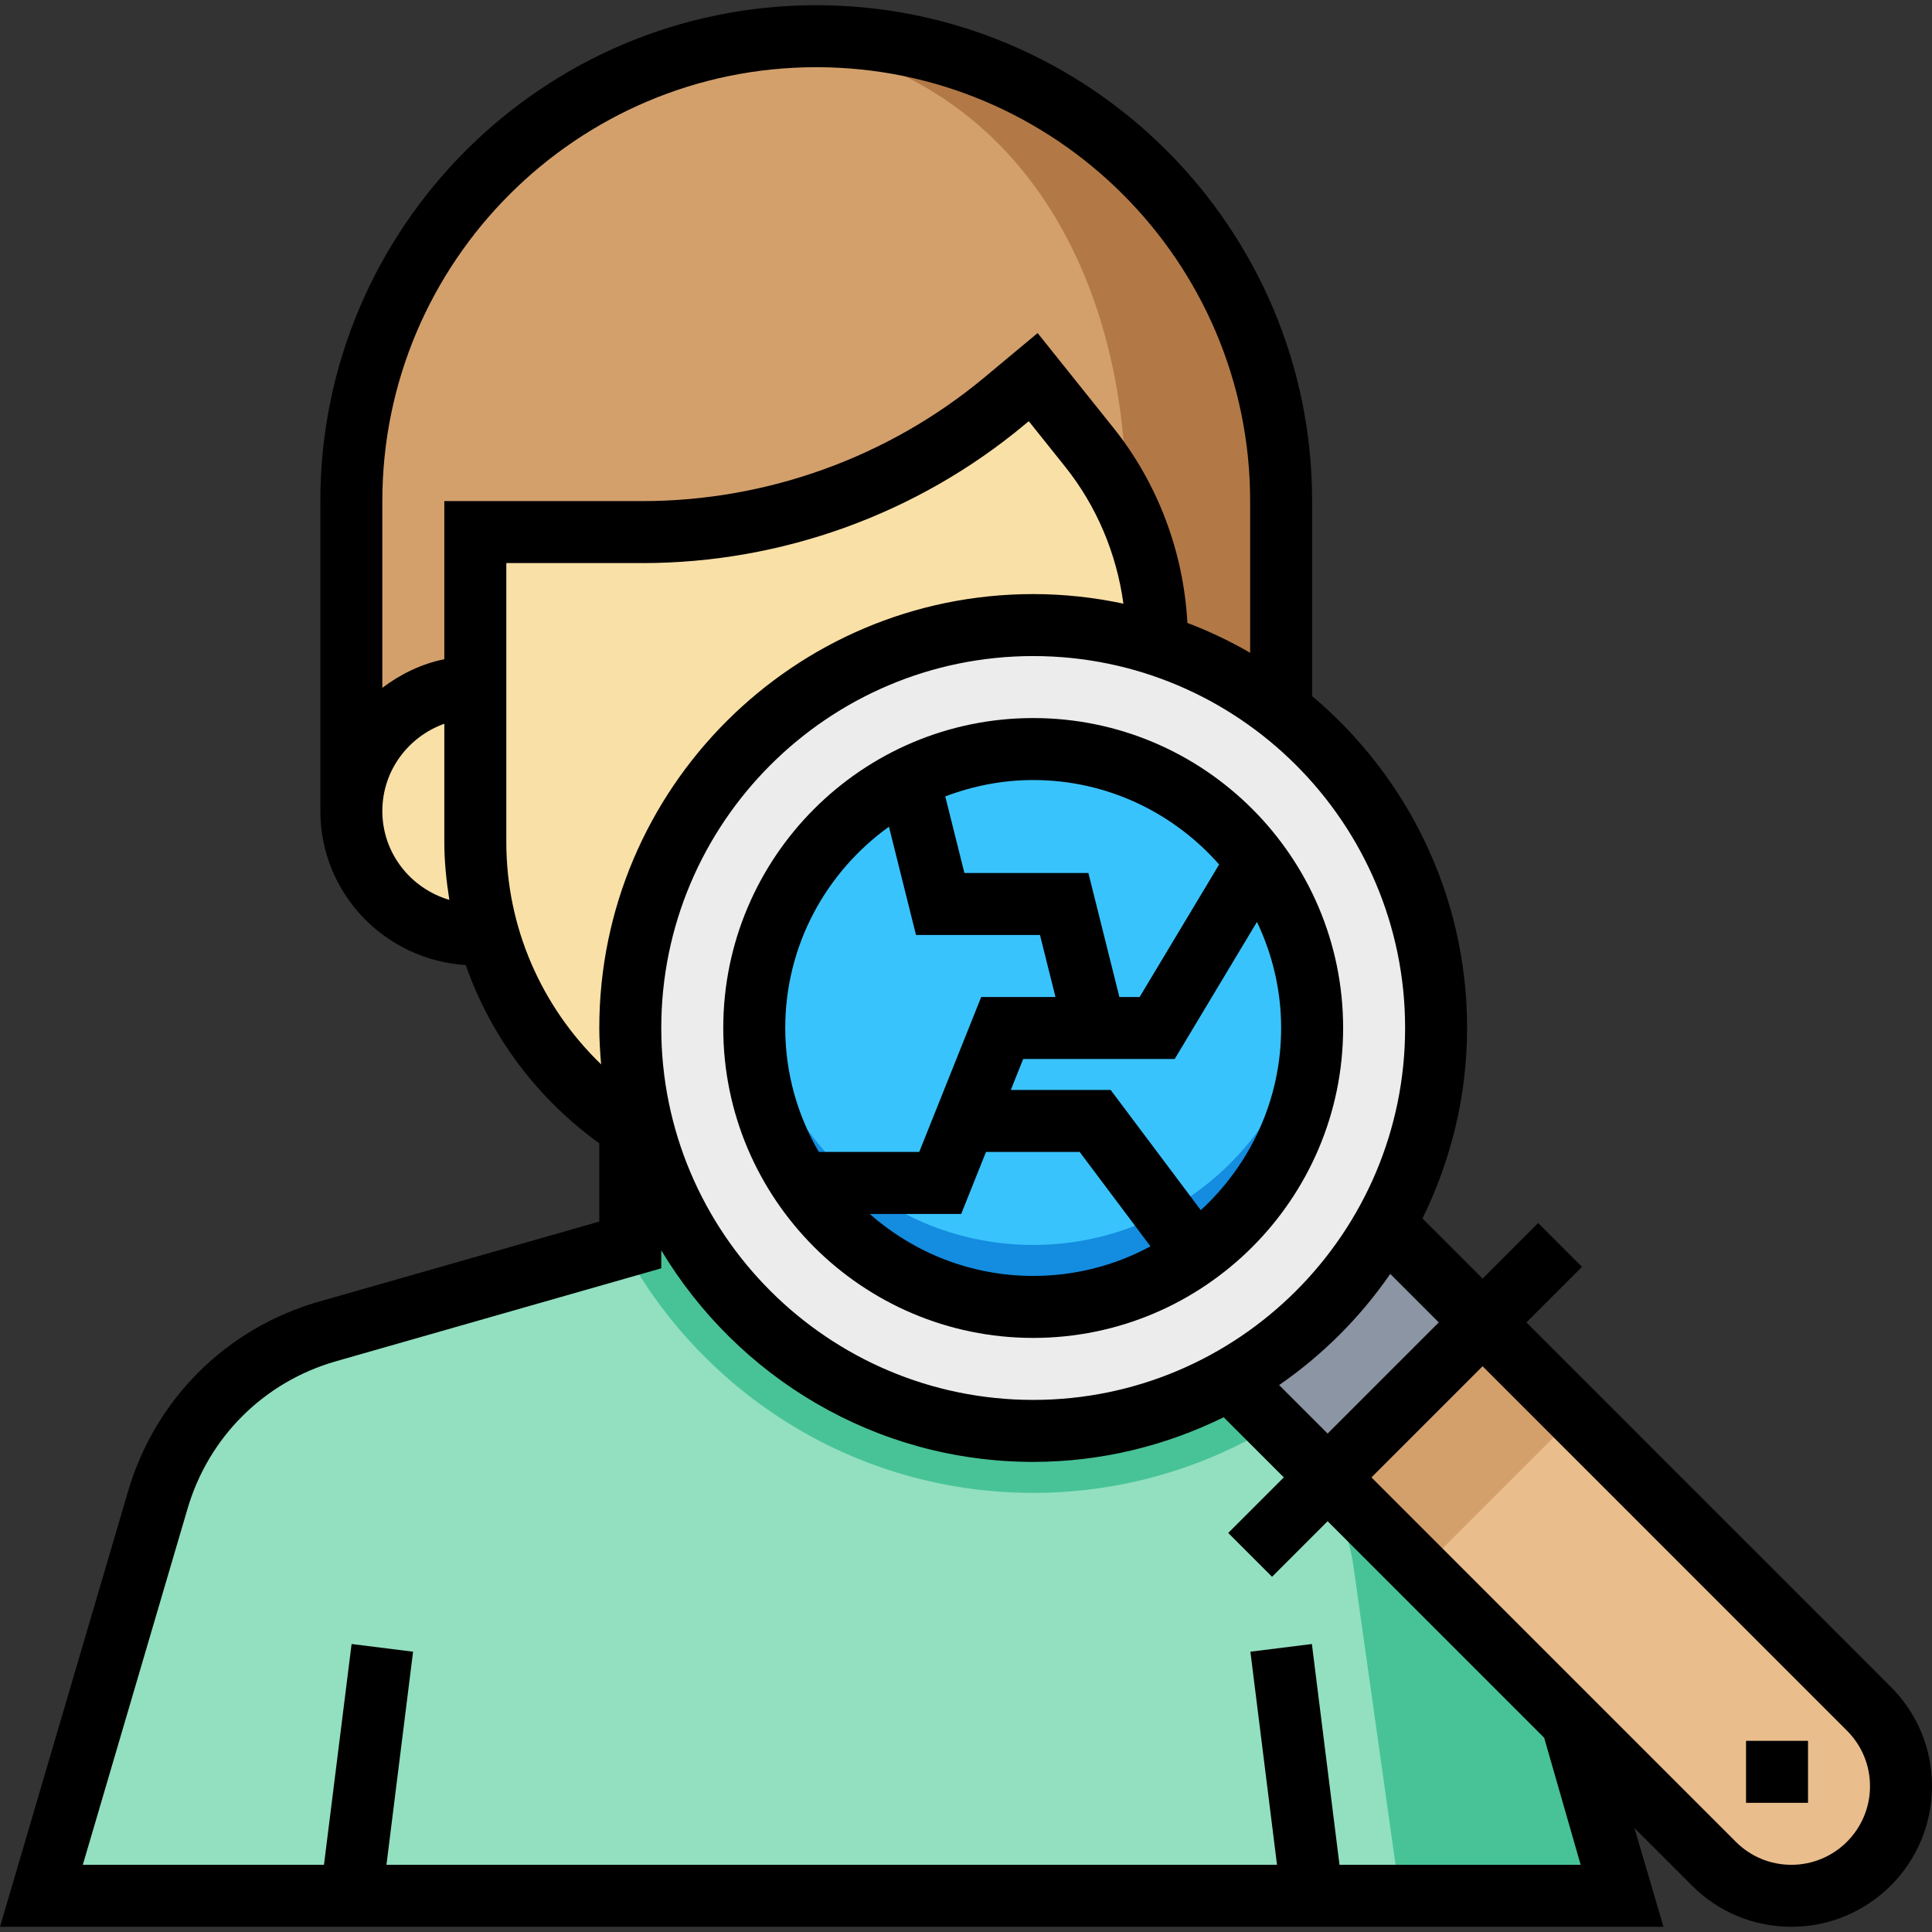 <?xml version="1.0" encoding="iso-8859-1"?>
<!-- Generator: Adobe Illustrator 19.0.0, SVG Export Plug-In . SVG Version: 6.00 Build 0)  -->
<svg version="1.1" id="Capa_1" xmlns="http://www.w3.org/2000/svg" xmlns:xlink="http://www.w3.org/1999/xlink" x="0px" y="0px"
	 viewBox="0 0 498.688 498.688" style="enable-background:new 0 0 498.688 498.688;" xml:space="preserve">
<rect x="0" y="0" width="498.688" height="498.688" fill="#333333" stroke="none"/>
<path style="fill:#92E0C0;" d="M162.688,289.344v32l-78.12,22.32c-21.088,6.024-37.624,22.432-43.816,43.48l-30.064,102.2h200h208
	l-11.768-40l-4.48-15.096l-51.632-96L162.688,289.344z"/>
<g>
	<path style="fill:#48C397;" d="M388.632,387.144l30.056,102.2h-57.336l-12.008-85.128c-1.712-12.12-7.984-23.128-17.544-30.776
		l-65.112-52.096l78.128,22.32C365.904,349.688,382.44,366.096,388.632,387.144z"/>
	<path style="fill:#48C397;" d="M266.688,385.344c35.048,0,66.496-15.12,88.432-39.088l-4.312-8.008l-188.12-48.904v32l-1.84,0.528
		C181.056,359.632,220.856,385.344,266.688,385.344z"/>
</g>
<path style="fill:#EABD8C;" d="M362.688,321.344L482.4,441.056c5.304,5.304,8.288,12.496,8.288,20l0,0
	c0,15.624-12.664,28.288-28.288,28.288l0,0c-7.504,0-14.696-2.976-20-8.288L322.688,361.344l-16-16l40-40L362.688,321.344z"/>
<rect x="345.703" y="354.676" transform="matrix(-0.707 0.707 -0.707 -0.707 901.907 371.649)" style="fill:#D3A06C;" width="56.559" height="35.88"/>
<polygon style="fill:#8C95A4;" points="378.688,337.344 362.688,321.344 346.688,305.344 306.688,345.344 322.688,361.344 
	338.688,377.344 "/>
<path style="fill:#D3A06C;" d="M90.688,209.344v-80c0-66.272,53.728-120,120-120l0,0c66.272,0,120,53.728,120,120v80H90.688z"/>
<path style="fill:#B27946;" d="M210.688,9.344c-4.048,0-8.056,0.216-12,0.608c60.64,6.024,92,57.168,92,119.392v80h40v-80
	C330.688,63.072,276.96,9.344,210.688,9.344z"/>
<g>
	<path style="fill:#F9E0A6;" d="M138.688,177.344h-16c-17.672,0-32,14.328-32,32l0,0c0,17.672,14.328,32,32,32h16V177.344z"/>
	<path style="fill:#F9E0A6;" d="M298.688,165.408c0-18.168-6.184-35.792-17.528-49.976l-14.472-18.088l-7.384,6.152
		c-26.24,21.872-59.328,33.848-93.488,33.848h-43.128v80c0,30.888,15.92,58.064,40,73.768l24,14.232l112-16V165.408z"/>
</g>
<circle style="fill:#ECECEC;" cx="266.688" cy="265.344" r="104"/>
<circle style="fill:#39C3FC;" cx="266.688" cy="265.344" r="72"/>
<path style="fill:#148CE0;" d="M266.688,321.344c-37.056,0-67.544-28.008-71.528-64c-0.296,2.632-0.472,5.296-0.472,8
	c0,39.768,32.232,72,72,72s72-32.232,72-72c0-2.704-0.176-5.368-0.472-8C334.232,293.336,303.744,321.344,266.688,321.344z"/>
<path d="M266.688,185.344c-44.112,0-80,35.888-80,80s35.888,80,80,80s80-35.888,80-80S310.8,185.344,266.688,185.344z
	 M314.68,223.144l-20.52,34.2h-5.224l-8-32h-32l-4.944-19.768c7.064-2.688,14.696-4.232,22.696-4.232
	C285.8,201.344,302.944,209.816,314.68,223.144z M202.688,265.344c0-21.392,10.592-40.32,26.768-51.952l6.984,27.952h32l4,16
	h-19.168l-16,40h-25.92C205.872,287.92,202.688,277.008,202.688,265.344z M224.496,313.344h23.608l6.4-16h24.184l18.272,24.36
	c-9.016,4.872-19.328,7.64-30.272,7.64C250.52,329.344,235.776,323.272,224.496,313.344z M309.952,312.368l-23.264-31.024h-25.784
	l3.2-8h39.112l21.232-35.384c3.96,8.32,6.24,17.576,6.24,27.384C330.688,283.944,322.664,300.664,309.952,312.368z"/>
<path d="M488.056,435.408L394,341.344L408.344,327l-11.312-11.312l-14.344,14.344l-15.52-15.52
	c7.304-14.872,11.52-31.512,11.52-49.168c0-34.352-15.576-65.104-40-85.664v-50.336c0-70.576-57.424-128-128-128
	s-128,57.424-128,128v80c0,21.208,16.648,38.448,37.528,39.752c6.416,18.312,18.304,34.36,34.472,46.016v20.2l-72.32,20.656
	c-23.856,6.824-42.288,25.104-49.296,48.912L0,497.344h429.384l-7.504-25.496l14.872,14.872
	c6.848,6.848,15.952,10.624,25.648,10.624c20.008,0,36.288-16.272,36.288-36.28C498.688,451.376,494.912,442.256,488.056,435.408z
	 M371.376,341.344l-28.688,28.688l-12.52-12.52c11.216-7.744,20.944-17.472,28.688-28.688L371.376,341.344z M362.688,265.344
	c0,52.936-43.064,96-96,96s-96-43.064-96-96s43.064-96,96-96S362.688,212.408,362.688,265.344z M210.688,17.344
	c61.76,0,112,50.24,112,112v39.152c-5.152-2.992-10.568-5.56-16.2-7.712c-0.976-18.288-7.616-36.016-19.088-50.352l-19.568-24.464
	l-13.656,11.384c-24.752,20.632-56.136,31.992-88.36,31.992h-51.128v40.808c-5.944,1.216-11.328,3.856-16,7.392v-48.2
	C98.688,67.584,148.928,17.344,210.688,17.344z M98.688,209.344c0-10.416,6.712-19.216,16-22.528v30.528
	c0,5.064,0.528,10.024,1.296,14.928C106.024,229.352,98.688,220.232,98.688,209.344z M130.688,217.344v-72h35.128
	c35.96,0,70.984-12.68,98.616-35.704l1.112-0.92l9.368,11.712c8.16,10.2,13.32,22.512,15.064,35.384
	c-7.52-1.6-15.304-2.472-23.288-2.472c-61.76,0-112,50.24-112,112c0,3.168,0.216,6.288,0.472,9.392
	C139.704,259.8,130.688,239.304,130.688,217.344z M408,481.344h-62.248l-7.128-56.992l-15.872,1.984l6.872,55.008H99.752
	l6.872-55.008l-15.872-1.984l-7.128,56.992H21.376l27.04-91.944c5.448-18.52,19.784-32.744,38.336-38.04l83.936-23.984v-4.64
	c19.592,32.648,55.232,54.608,96,54.608c17.648,0,34.296-4.216,49.168-11.52l15.52,15.52l-14.344,14.344L328.344,407l14.344-14.344
	l55.888,55.888L408,481.344z M462.4,481.344c-5.424,0-10.512-2.112-14.344-5.936L354,381.344l28.688-28.688l94.056,94.064
	c3.832,3.832,5.944,8.928,5.944,14.344C482.688,472.24,473.584,481.344,462.4,481.344z"/>
<rect x="450.688" y="449.344" width="16" height="16"/>
<g>
</g>
<g>
</g>
<g>
</g>
<g>
</g>
<g>
</g>
<g>
</g>
<g>
</g>
<g>
</g>
<g>
</g>
<g>
</g>
<g>
</g>
<g>
</g>
<g>
</g>
<g>
</g>
<g>
</g>
</svg>
